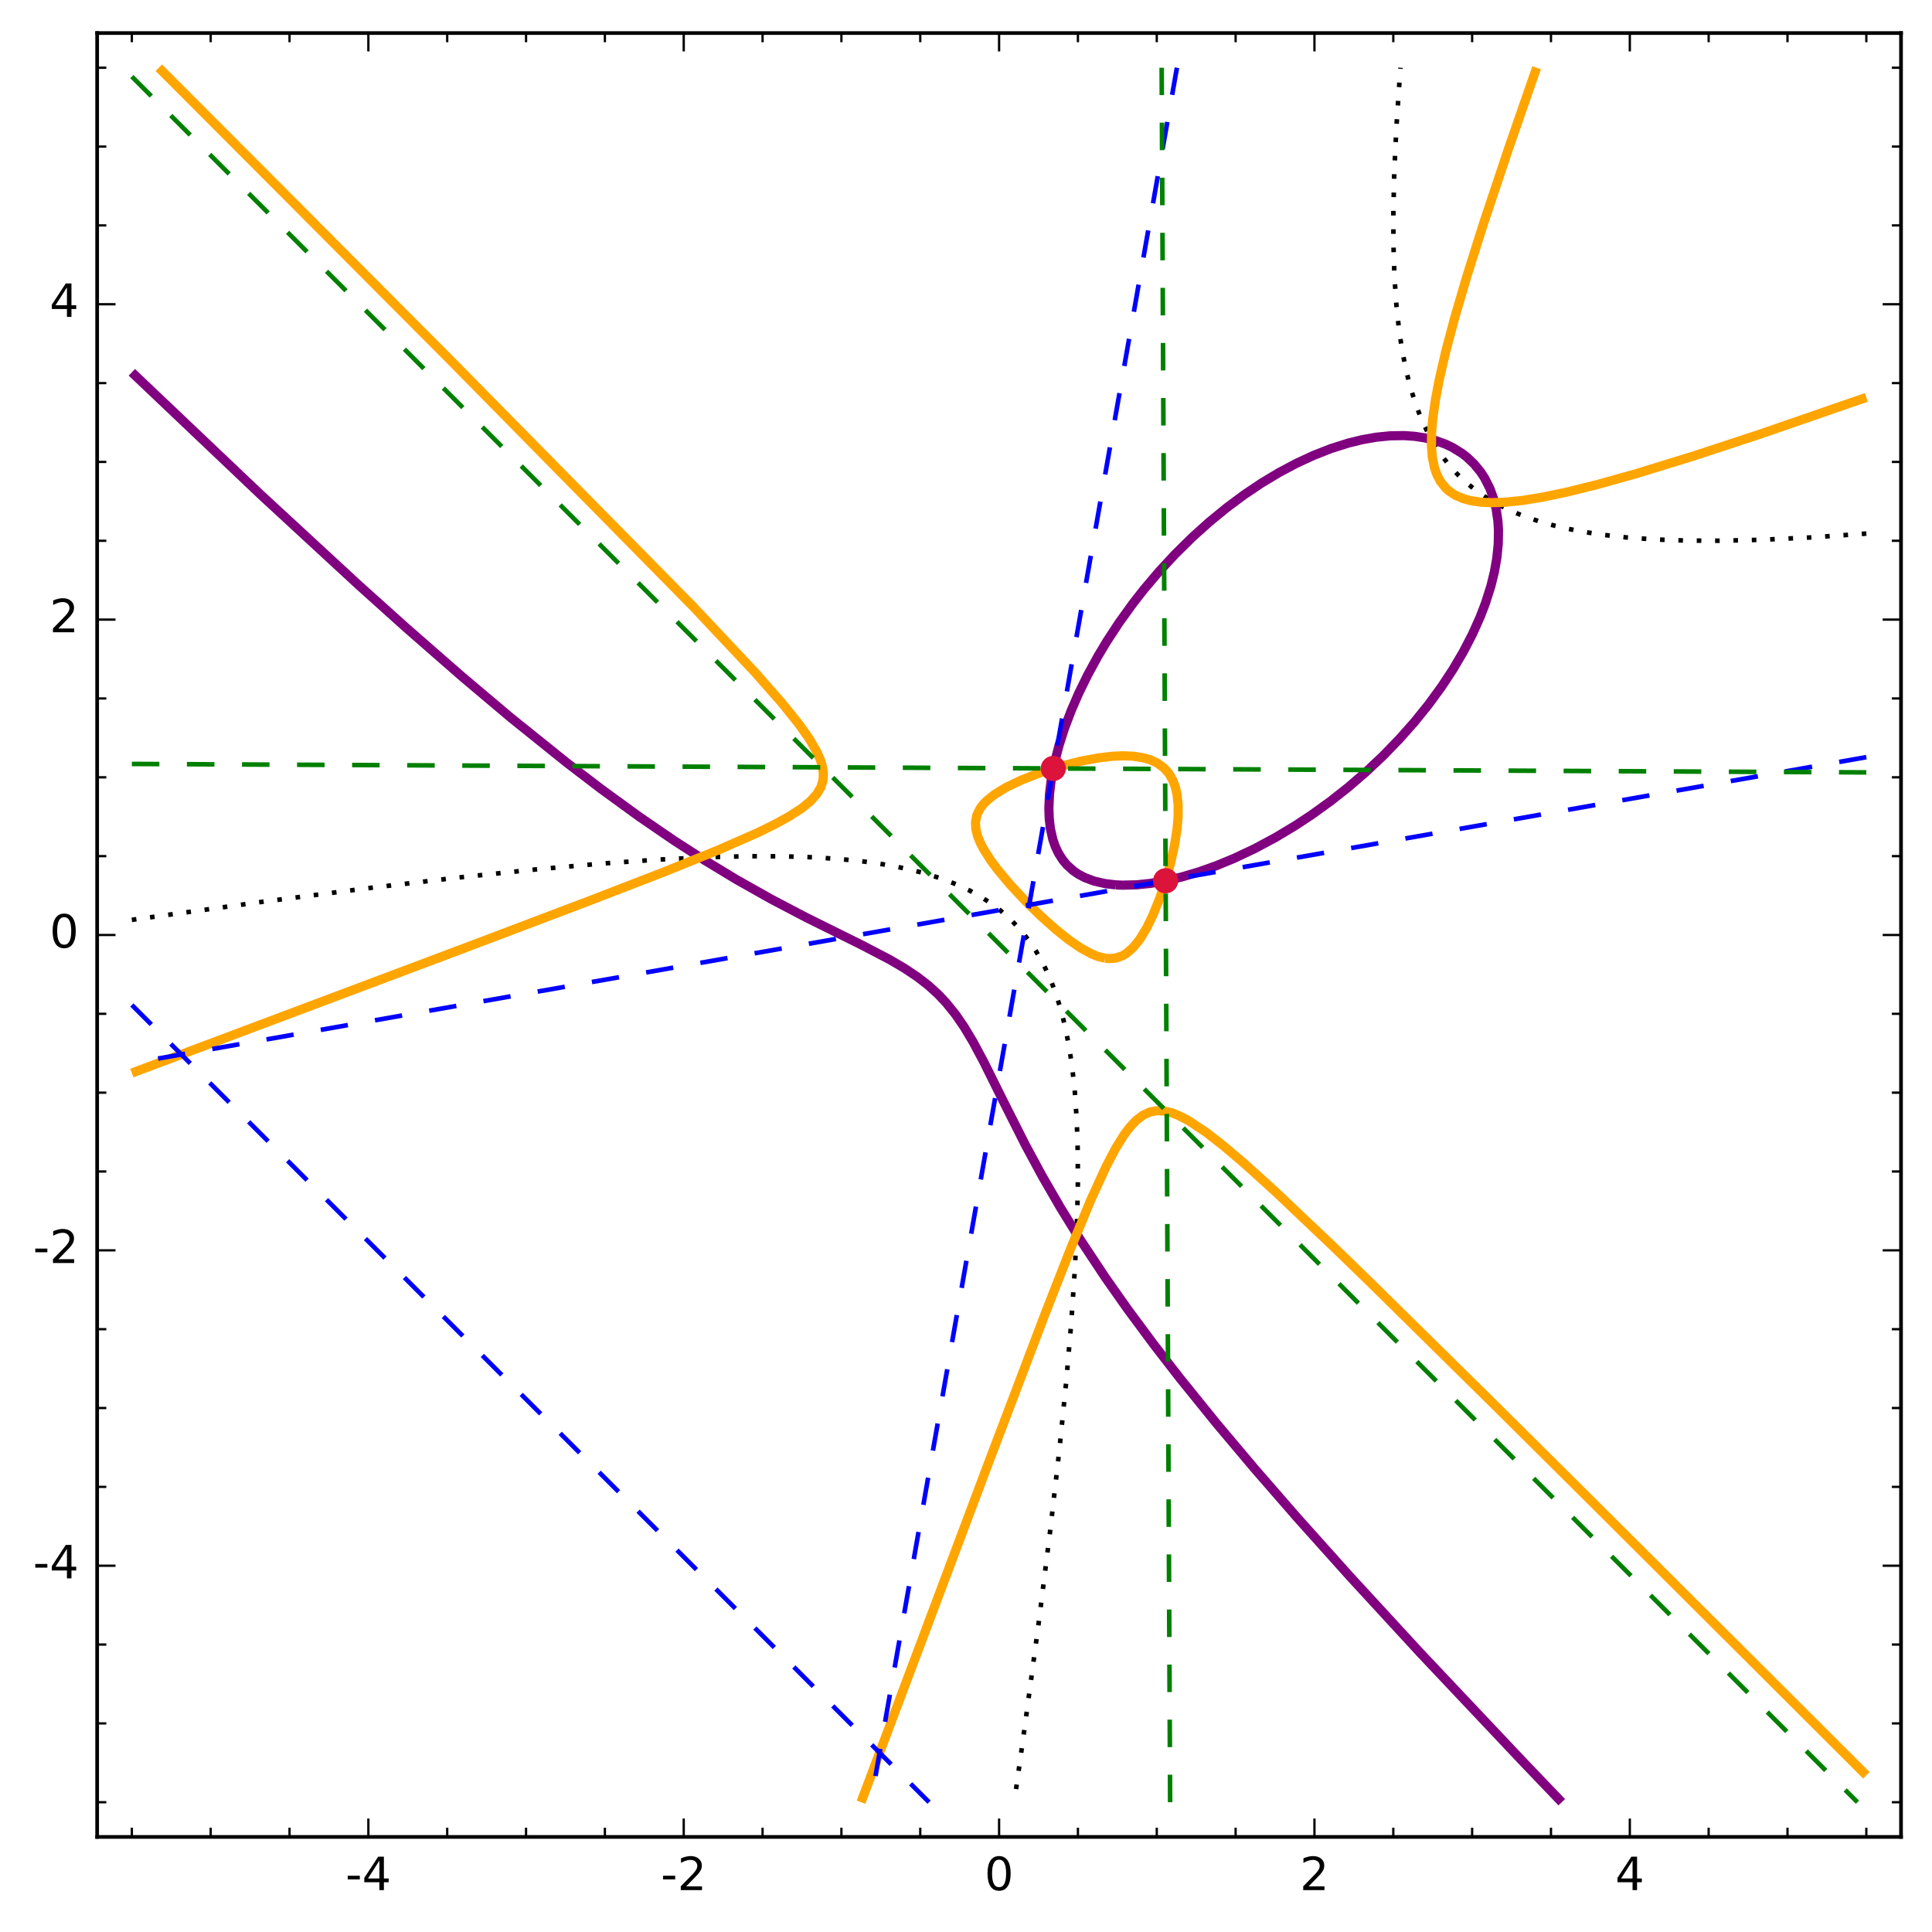 <?xml version="1.0" encoding="utf-8" standalone="no"?>
<!DOCTYPE svg PUBLIC "-//W3C//DTD SVG 1.1//EN"
  "http://www.w3.org/Graphics/SVG/1.1/DTD/svg11.dtd">
<!-- Created with matplotlib (http://matplotlib.org/) -->
<svg height="421pt" version="1.1" viewBox="0 0 421 421" width="421pt" xmlns="http://www.w3.org/2000/svg" xmlns:xlink="http://www.w3.org/1999/xlink">
 <defs>
  <style type="text/css">
*{stroke-linecap:butt;stroke-linejoin:round;stroke-miterlimit:100000;}
  </style>
 </defs>
 <g id="figure_1">
  <g id="patch_1">
   <path d="M 0 421.158 
L 421.45 421.158 
L 421.45 0 
L 0 0 
z
" style="fill:#ffffff;"/>
  </g>
  <g id="axes_1">
   <g id="patch_2">
    <path d="M 21.17 400.28 
L 414.25 400.28 
L 414.25 7.2 
L 21.17 7.2 
z
" style="fill:#ffffff;"/>
   </g>
   <g id="LineCollection_1">
    <path clip-path="url(#pf90ff4b664)" d="M 28.73 200.444 
L 56.93 196.544 
L 80.235 193.537 
L 99.929 191.215 
L 116.592 189.471 
L 130.984 188.191 
L 143.103 187.334 
L 153.707 186.809 
L 162.796 186.58 
L 170.37 186.594 
L 177.187 186.811 
L 183.247 187.213 
L 188.549 187.769 
L 193.094 188.436 
L 197.638 189.325 
L 201.425 190.276 
L 205.213 191.468 
L 208.522 192.757 
L 211.272 194.048 
L 213.544 195.301 
L 215.817 196.759 
L 218.089 198.47 
L 220.361 200.5 
L 222.343 202.604 
L 224.153 204.876 
L 225.689 207.148 
L 227.402 210.178 
L 228.813 213.208 
L 229.982 216.238 
L 231.174 220.025 
L 232.125 223.812 
L 233.014 228.357 
L 233.681 232.901 
L 234.237 238.203 
L 234.639 244.263 
L 234.857 251.08 
L 234.87 258.654 
L 234.669 266.986 
L 234.205 276.833 
L 233.438 288.194 
L 232.339 301.071 
L 230.815 316.22 
L 228.834 333.641 
L 226.281 354.091 
L 223.026 378.329 
L 221.006 392.721 
L 221.006 392.721 
" style="fill:none;stroke:#000000;stroke-dasharray:1,3;stroke-dashoffset:0.0;"/>
    <path clip-path="url(#pf90ff4b664)" d="M 406.691 116.275 
L 394.572 117.115 
L 383.968 117.621 
L 374.879 117.828 
L 367.304 117.791 
L 360.487 117.546 
L 354.428 117.114 
L 349.126 116.523 
L 344.581 115.819 
L 340.037 114.885 
L 336.249 113.886 
L 332.462 112.634 
L 329.432 111.403 
L 326.403 109.917 
L 324.13 108.595 
L 321.858 107.051 
L 319.586 105.232 
L 317.618 103.379 
L 315.799 101.374 
L 314.284 99.434 
L 312.769 97.181 
L 311.134 94.29 
L 309.717 91.26 
L 308.543 88.231 
L 307.346 84.444 
L 306.391 80.656 
L 305.499 76.112 
L 304.829 71.567 
L 304.27 66.265 
L 303.865 60.206 
L 303.645 53.389 
L 303.63 45.814 
L 303.829 37.482 
L 304.292 27.636 
L 305.058 16.274 
L 305.176 14.759 
L 305.176 14.759 
" style="fill:none;stroke:#000000;stroke-dasharray:1,3;stroke-dashoffset:0.0;"/>
   </g>
   <g id="LineCollection_2">
    <path clip-path="url(#pf90ff4b664)" d="M 28.73 81.13 
L 56.755 107.741 
L 78.289 127.617 
L 88.567 136.848 
L 100.686 147.436 
L 111.29 156.375 
L 123.566 166.247 
L 130.984 171.918 
L 139.315 177.976 
L 146.89 183.168 
L 153.707 187.565 
L 160.524 191.69 
L 168.098 195.958 
L 175.673 199.926 
L 187.792 205.932 
L 193.851 209.095 
L 196.995 210.936 
L 199.911 212.879 
L 202.287 214.723 
L 204.455 216.695 
L 206.166 218.51 
L 208.242 221.088 
L 210.109 223.812 
L 212.03 227.016 
L 214.369 231.386 
L 218.505 239.718 
L 223.475 249.565 
L 227.178 256.412 
L 231.105 263.199 
L 235.321 270.016 
L 240.84 278.348 
L 245.638 285.165 
L 251.416 292.964 
L 257.109 300.313 
L 265.075 310.16 
L 273.382 320.026 
L 282.591 330.611 
L 294.126 343.487 
L 309.464 360.151 
L 331.705 383.718 
L 340.32 392.721 
L 340.32 392.721 
" style="fill:none;stroke:#800080;stroke-width:2.0;"/>
    <path clip-path="url(#pf90ff4b664)" d="M 243.084 192.815 
L 240.812 192.546 
L 238.435 192 
L 236.403 191.242 
L 234.972 190.485 
L 233.867 189.727 
L 232.48 188.471 
L 231.625 187.455 
L 230.655 185.94 
L 229.942 184.425 
L 229.419 182.91 
L 228.905 180.638 
L 228.635 178.366 
L 228.559 176.094 
L 228.695 173.064 
L 229.06 170.034 
L 229.782 166.247 
L 230.763 162.46 
L 231.977 158.672 
L 233.409 154.885 
L 235.05 151.098 
L 237.025 147.062 
L 239.297 142.91 
L 241.203 139.736 
L 243.842 135.71 
L 246.872 131.503 
L 249.32 128.375 
L 252.528 124.588 
L 256.032 120.801 
L 259.875 117.013 
L 263.535 113.728 
L 267.322 110.627 
L 271.11 107.811 
L 274.897 105.27 
L 278.684 102.993 
L 282.471 100.976 
L 286.258 99.226 
L 290.046 97.745 
L 293.833 96.546 
L 296.863 95.804 
L 299.892 95.274 
L 302.922 94.969 
L 305.952 94.92 
L 308.224 95.073 
L 310.496 95.418 
L 312.769 95.978 
L 315.041 96.804 
L 316.556 97.533 
L 318.643 98.835 
L 319.621 99.592 
L 321.22 101.107 
L 322.615 102.808 
L 323.49 104.137 
L 324.646 106.409 
L 325.472 108.682 
L 326.032 110.954 
L 326.403 113.494 
L 326.53 115.498 
L 326.482 118.528 
L 326.176 121.558 
L 325.645 124.591 
L 324.888 127.678 
L 323.705 131.405 
L 322.544 134.434 
L 320.845 138.222 
L 318.828 142.109 
L 316.556 145.96 
L 314.169 149.583 
L 311.254 153.573 
L 308.224 157.327 
L 305.023 160.945 
L 301.353 164.732 
L 297.62 168.246 
L 293.787 171.549 
L 289.947 174.579 
L 285.741 177.608 
L 282.295 179.881 
L 277.927 182.505 
L 273.382 184.941 
L 268.837 187.081 
L 265.05 188.639 
L 261.263 189.986 
L 257.476 191.109 
L 253.642 192 
L 250.659 192.501 
L 247.629 192.812 
L 244.599 192.885 
L 243.084 192.815 
L 243.084 192.815 
" style="fill:none;stroke:#800080;stroke-width:2.0;"/>
   </g>
   <g id="LineCollection_3">
    <path clip-path="url(#pf90ff4b664)" d="M 187.627 392.721 
L 214.657 320.764 
L 227.589 286.679 
L 233.238 272.243 
L 237.782 261.269 
L 241.074 254.11 
L 243.084 250.277 
L 244.944 247.293 
L 246.114 245.717 
L 247.629 244.103 
L 249.144 242.968 
L 250.659 242.292 
L 252.174 242.028 
L 253.689 242.101 
L 255.203 242.451 
L 256.718 243.023 
L 258.991 244.195 
L 262.778 246.705 
L 266.565 249.648 
L 271.11 253.507 
L 277.927 259.67 
L 290.429 271.531 
L 298.377 279.24 
L 325.916 306.373 
L 346.096 326.416 
L 383.743 363.938 
L 405.934 386.087 
L 406.691 386.844 
L 406.691 386.844 
" style="fill:none;stroke:#ffa500;stroke-width:2.0;"/>
    <path clip-path="url(#pf90ff4b664)" d="M 406.691 86.599 
L 383.211 94.709 
L 368.819 99.439 
L 356.7 103.168 
L 348.368 105.507 
L 341.551 107.205 
L 336.249 108.318 
L 331.705 109.057 
L 327.918 109.447 
L 324.888 109.537 
L 322.615 109.42 
L 320.343 109.067 
L 318.828 108.649 
L 317.152 107.924 
L 315.799 107.038 
L 315.041 106.362 
L 313.876 104.894 
L 313.09 103.379 
L 312.57 101.865 
L 312.118 99.592 
L 311.931 97.32 
L 311.959 94.29 
L 312.208 91.26 
L 312.769 87.257 
L 313.582 82.929 
L 314.97 76.869 
L 316.978 69.295 
L 319.644 60.206 
L 323.23 48.844 
L 328.675 32.54 
L 334.052 17.032 
L 334.851 14.759 
L 334.851 14.759 
" style="fill:none;stroke:#ffa500;stroke-width:2.0;"/>
    <path clip-path="url(#pf90ff4b664)" d="M 34.607 14.759 
L 61.299 41.503 
L 98.049 78.384 
L 151.024 132.162 
L 164.56 146.553 
L 170.548 153.37 
L 174.182 157.915 
L 176.32 160.945 
L 178.072 163.975 
L 178.734 165.489 
L 179.206 167.004 
L 179.424 168.519 
L 179.337 170.034 
L 178.874 171.549 
L 177.945 173.095 
L 176.601 174.579 
L 174.754 176.094 
L 171.885 177.948 
L 168.856 179.612 
L 165.233 181.396 
L 156.623 185.183 
L 144.618 190.032 
L 128.711 196.185 
L 101.759 206.391 
L 61.299 221.592 
L 28.73 233.823 
L 28.73 233.823 
" style="fill:none;stroke:#ffa500;stroke-width:2.0;"/>
    <path clip-path="url(#pf90ff4b664)" d="M 240.812 208.808 
L 239.297 208.437 
L 237.782 207.83 
L 235.51 206.584 
L 233.023 204.876 
L 230.159 202.604 
L 226.762 199.574 
L 223.391 196.272 
L 220.115 192.757 
L 217.332 189.422 
L 215.817 187.378 
L 214.302 184.977 
L 213.544 183.49 
L 213.014 182.153 
L 212.642 180.638 
L 212.569 179.123 
L 212.87 177.608 
L 213.544 176.232 
L 214.2 175.336 
L 215.059 174.45 
L 216.794 173.064 
L 219.299 171.549 
L 222.634 169.957 
L 226.421 168.477 
L 231.017 167.004 
L 235.51 165.87 
L 239.297 165.163 
L 242.327 164.804 
L 244.599 164.698 
L 246.872 164.779 
L 249.144 165.128 
L 250.659 165.567 
L 252.174 166.266 
L 253.689 167.386 
L 254.69 168.519 
L 255.568 170.034 
L 256.129 171.549 
L 256.474 173.064 
L 256.724 175.336 
L 256.718 177.983 
L 256.492 180.638 
L 255.897 184.425 
L 255.043 188.213 
L 253.741 192.757 
L 252.695 195.787 
L 251.157 199.574 
L 249.901 202.152 
L 248.387 204.656 
L 246.872 206.535 
L 245.357 207.823 
L 244.599 208.264 
L 243.084 208.782 
L 241.57 208.886 
L 240.812 208.808 
L 240.812 208.808 
" style="fill:none;stroke:#ffa500;stroke-width:2.0;"/>
   </g>
   <g id="LineCollection_4">
    <path clip-path="url(#pf90ff4b664)" d="M 256.464 14.759 
L 189.774 392.721 
L 189.774 392.721 
" style="fill:none;stroke:#0000ff;stroke-dasharray:6,6;stroke-dashoffset:0.0;"/>
   </g>
   <g id="LineCollection_5">
    <path clip-path="url(#pf90ff4b664)" d="M 406.691 164.987 
L 28.73 231.676 
L 28.73 231.676 
" style="fill:none;stroke:#0000ff;stroke-dasharray:6,6;stroke-dashoffset:0.0;"/>
   </g>
   <g id="LineCollection_6">
    <path clip-path="url(#pf90ff4b664)" d="M 28.73 218.993 
L 202.457 392.721 
L 202.457 392.721 
" style="fill:none;stroke:#0000ff;stroke-dasharray:6,6;stroke-dashoffset:0.0;"/>
   </g>
   <g id="LineCollection_7">
    <path clip-path="url(#pf90ff4b664)" d="M 28.73 166.469 
L 406.691 168.312 
L 406.691 168.312 
" style="fill:none;stroke:#008000;stroke-dasharray:6,6;stroke-dashoffset:0.0;"/>
   </g>
   <g id="LineCollection_8">
    <path clip-path="url(#pf90ff4b664)" d="M 254.981 392.721 
L 253.139 14.759 
L 253.139 14.759 
" style="fill:none;stroke:#008000;stroke-dasharray:6,6;stroke-dashoffset:0.0;"/>
   </g>
   <g id="LineCollection_9">
    <path clip-path="url(#pf90ff4b664)" d="M 28.73 16.686 
L 404.764 392.721 
L 404.764 392.721 
" style="fill:none;stroke:#008000;stroke-dasharray:6,6;stroke-dashoffset:0.0;"/>
   </g>
   <g id="patch_3">
    <path d="M 21.17 7.2 
L 414.25 7.2 
" style="fill:none;stroke:#000000;stroke-linecap:square;stroke-linejoin:miter;stroke-width:0.8;"/>
   </g>
   <g id="patch_4">
    <path d="M 414.25 400.28 
L 414.25 7.2 
" style="fill:none;stroke:#000000;stroke-linecap:square;stroke-linejoin:miter;stroke-width:0.8;"/>
   </g>
   <g id="patch_5">
    <path d="M 21.17 400.28 
L 414.25 400.28 
" style="fill:none;stroke:#000000;stroke-linecap:square;stroke-linejoin:miter;stroke-width:0.8;"/>
   </g>
   <g id="patch_6">
    <path d="M 21.17 400.28 
L 21.17 7.2 
" style="fill:none;stroke:#000000;stroke-linecap:square;stroke-linejoin:miter;stroke-width:0.8;"/>
   </g>
   <g id="matplotlib.axis_1">
    <g id="xtick_1">
     <g id="line2d_1">
      <defs>
       <path d="M 0 0 
L 0 -4 
" id="m4f986a17b3" style="stroke:#000000;stroke-width:0.5;"/>
      </defs>
      <g>
       <use style="stroke:#000000;stroke-width:0.5;" x="80.27" xlink:href="#m4f986a17b3" y="400.28"/>
      </g>
     </g>
     <g id="line2d_2">
      <defs>
       <path d="M 0 0 
L 0 4 
" id="m95a67f46a6" style="stroke:#000000;stroke-width:0.5;"/>
      </defs>
      <g>
       <use style="stroke:#000000;stroke-width:0.5;" x="80.27" xlink:href="#m95a67f46a6" y="7.2"/>
      </g>
     </g>
     <g id="text_1">
      <!-- -4 -->
      <defs>
       <path d="M 4.891 31.391 
L 31.203 31.391 
L 31.203 23.391 
L 4.891 23.391 
z
" id="BitstreamVeraSans-Roman-2d"/>
       <path d="M 37.797 64.312 
L 12.891 25.391 
L 37.797 25.391 
z
M 35.203 72.906 
L 47.609 72.906 
L 47.609 25.391 
L 58.016 25.391 
L 58.016 17.188 
L 47.609 17.188 
L 47.609 0 
L 37.797 0 
L 37.797 17.188 
L 4.891 17.188 
L 4.891 26.703 
z
" id="BitstreamVeraSans-Roman-34"/>
      </defs>
      <g transform="translate(75.285 411.878)scale(0.1 -0.1)">
       <use xlink:href="#BitstreamVeraSans-Roman-2d"/>
       <use x="36.084" xlink:href="#BitstreamVeraSans-Roman-34"/>
      </g>
     </g>
    </g>
    <g id="xtick_2">
     <g id="line2d_3">
      <g>
       <use style="stroke:#000000;stroke-width:0.5;" x="148.99" xlink:href="#m4f986a17b3" y="400.28"/>
      </g>
     </g>
     <g id="line2d_4">
      <g>
       <use style="stroke:#000000;stroke-width:0.5;" x="148.99" xlink:href="#m95a67f46a6" y="7.2"/>
      </g>
     </g>
     <g id="text_2">
      <!-- -2 -->
      <defs>
       <path d="M 19.188 8.297 
L 53.609 8.297 
L 53.609 0 
L 7.328 0 
L 7.328 8.297 
Q 12.938 14.109 22.625 23.891 
Q 32.328 33.688 34.812 36.531 
Q 39.547 41.844 41.422 45.531 
Q 43.312 49.219 43.312 52.781 
Q 43.312 58.594 39.234 62.25 
Q 35.156 65.922 28.609 65.922 
Q 23.969 65.922 18.812 64.312 
Q 13.672 62.703 7.812 59.422 
L 7.812 69.391 
Q 13.766 71.781 18.938 73 
Q 24.125 74.219 28.422 74.219 
Q 39.75 74.219 46.484 68.547 
Q 53.219 62.891 53.219 53.422 
Q 53.219 48.922 51.531 44.891 
Q 49.859 40.875 45.406 35.406 
Q 44.188 33.984 37.641 27.219 
Q 31.109 20.453 19.188 8.297 
" id="BitstreamVeraSans-Roman-32"/>
      </defs>
      <g transform="translate(144.005 411.878)scale(0.1 -0.1)">
       <use xlink:href="#BitstreamVeraSans-Roman-2d"/>
       <use x="36.084" xlink:href="#BitstreamVeraSans-Roman-32"/>
      </g>
     </g>
    </g>
    <g id="xtick_3">
     <g id="line2d_5">
      <g>
       <use style="stroke:#000000;stroke-width:0.5;" x="217.71" xlink:href="#m4f986a17b3" y="400.28"/>
      </g>
     </g>
     <g id="line2d_6">
      <g>
       <use style="stroke:#000000;stroke-width:0.5;" x="217.71" xlink:href="#m95a67f46a6" y="7.2"/>
      </g>
     </g>
     <g id="text_3">
      <!-- 0 -->
      <defs>
       <path d="M 31.781 66.406 
Q 24.172 66.406 20.328 58.906 
Q 16.5 51.422 16.5 36.375 
Q 16.5 21.391 20.328 13.891 
Q 24.172 6.391 31.781 6.391 
Q 39.453 6.391 43.281 13.891 
Q 47.125 21.391 47.125 36.375 
Q 47.125 51.422 43.281 58.906 
Q 39.453 66.406 31.781 66.406 
M 31.781 74.219 
Q 44.047 74.219 50.516 64.516 
Q 56.984 54.828 56.984 36.375 
Q 56.984 17.969 50.516 8.266 
Q 44.047 -1.422 31.781 -1.422 
Q 19.531 -1.422 13.062 8.266 
Q 6.594 17.969 6.594 36.375 
Q 6.594 54.828 13.062 64.516 
Q 19.531 74.219 31.781 74.219 
" id="BitstreamVeraSans-Roman-30"/>
      </defs>
      <g transform="translate(214.529 411.878)scale(0.1 -0.1)">
       <use xlink:href="#BitstreamVeraSans-Roman-30"/>
      </g>
     </g>
    </g>
    <g id="xtick_4">
     <g id="line2d_7">
      <g>
       <use style="stroke:#000000;stroke-width:0.5;" x="286.431" xlink:href="#m4f986a17b3" y="400.28"/>
      </g>
     </g>
     <g id="line2d_8">
      <g>
       <use style="stroke:#000000;stroke-width:0.5;" x="286.431" xlink:href="#m95a67f46a6" y="7.2"/>
      </g>
     </g>
     <g id="text_4">
      <!-- 2 -->
      <g transform="translate(283.249 411.878)scale(0.1 -0.1)">
       <use xlink:href="#BitstreamVeraSans-Roman-32"/>
      </g>
     </g>
    </g>
    <g id="xtick_5">
     <g id="line2d_9">
      <g>
       <use style="stroke:#000000;stroke-width:0.5;" x="355.151" xlink:href="#m4f986a17b3" y="400.28"/>
      </g>
     </g>
     <g id="line2d_10">
      <g>
       <use style="stroke:#000000;stroke-width:0.5;" x="355.151" xlink:href="#m95a67f46a6" y="7.2"/>
      </g>
     </g>
     <g id="text_5">
      <!-- 4 -->
      <g transform="translate(351.97 411.878)scale(0.1 -0.1)">
       <use xlink:href="#BitstreamVeraSans-Roman-34"/>
      </g>
     </g>
    </g>
    <g id="xtick_6">
     <g id="line2d_11">
      <defs>
       <path d="M 0 0 
L 0 -2 
" id="mf1c32f7216" style="stroke:#000000;stroke-width:0.5;"/>
      </defs>
      <g>
       <use style="stroke:#000000;stroke-width:0.5;" x="28.73" xlink:href="#mf1c32f7216" y="400.28"/>
      </g>
     </g>
     <g id="line2d_12">
      <defs>
       <path d="M 0 0 
L 0 2 
" id="m57cf1680a2" style="stroke:#000000;stroke-width:0.5;"/>
      </defs>
      <g>
       <use style="stroke:#000000;stroke-width:0.5;" x="28.73" xlink:href="#m57cf1680a2" y="7.2"/>
      </g>
     </g>
    </g>
    <g id="xtick_7">
     <g id="line2d_13">
      <g>
       <use style="stroke:#000000;stroke-width:0.5;" x="45.91" xlink:href="#mf1c32f7216" y="400.28"/>
      </g>
     </g>
     <g id="line2d_14">
      <g>
       <use style="stroke:#000000;stroke-width:0.5;" x="45.91" xlink:href="#m57cf1680a2" y="7.2"/>
      </g>
     </g>
    </g>
    <g id="xtick_8">
     <g id="line2d_15">
      <g>
       <use style="stroke:#000000;stroke-width:0.5;" x="63.09" xlink:href="#mf1c32f7216" y="400.28"/>
      </g>
     </g>
     <g id="line2d_16">
      <g>
       <use style="stroke:#000000;stroke-width:0.5;" x="63.09" xlink:href="#m57cf1680a2" y="7.2"/>
      </g>
     </g>
    </g>
    <g id="xtick_9">
     <g id="line2d_17">
      <g>
       <use style="stroke:#000000;stroke-width:0.5;" x="97.45" xlink:href="#mf1c32f7216" y="400.28"/>
      </g>
     </g>
     <g id="line2d_18">
      <g>
       <use style="stroke:#000000;stroke-width:0.5;" x="97.45" xlink:href="#m57cf1680a2" y="7.2"/>
      </g>
     </g>
    </g>
    <g id="xtick_10">
     <g id="line2d_19">
      <g>
       <use style="stroke:#000000;stroke-width:0.5;" x="114.63" xlink:href="#mf1c32f7216" y="400.28"/>
      </g>
     </g>
     <g id="line2d_20">
      <g>
       <use style="stroke:#000000;stroke-width:0.5;" x="114.63" xlink:href="#m57cf1680a2" y="7.2"/>
      </g>
     </g>
    </g>
    <g id="xtick_11">
     <g id="line2d_21">
      <g>
       <use style="stroke:#000000;stroke-width:0.5;" x="131.81" xlink:href="#mf1c32f7216" y="400.28"/>
      </g>
     </g>
     <g id="line2d_22">
      <g>
       <use style="stroke:#000000;stroke-width:0.5;" x="131.81" xlink:href="#m57cf1680a2" y="7.2"/>
      </g>
     </g>
    </g>
    <g id="xtick_12">
     <g id="line2d_23">
      <g>
       <use style="stroke:#000000;stroke-width:0.5;" x="166.17" xlink:href="#mf1c32f7216" y="400.28"/>
      </g>
     </g>
     <g id="line2d_24">
      <g>
       <use style="stroke:#000000;stroke-width:0.5;" x="166.17" xlink:href="#m57cf1680a2" y="7.2"/>
      </g>
     </g>
    </g>
    <g id="xtick_13">
     <g id="line2d_25">
      <g>
       <use style="stroke:#000000;stroke-width:0.5;" x="183.35" xlink:href="#mf1c32f7216" y="400.28"/>
      </g>
     </g>
     <g id="line2d_26">
      <g>
       <use style="stroke:#000000;stroke-width:0.5;" x="183.35" xlink:href="#m57cf1680a2" y="7.2"/>
      </g>
     </g>
    </g>
    <g id="xtick_14">
     <g id="line2d_27">
      <g>
       <use style="stroke:#000000;stroke-width:0.5;" x="200.53" xlink:href="#mf1c32f7216" y="400.28"/>
      </g>
     </g>
     <g id="line2d_28">
      <g>
       <use style="stroke:#000000;stroke-width:0.5;" x="200.53" xlink:href="#m57cf1680a2" y="7.2"/>
      </g>
     </g>
    </g>
    <g id="xtick_15">
     <g id="line2d_29">
      <g>
       <use style="stroke:#000000;stroke-width:0.5;" x="234.89" xlink:href="#mf1c32f7216" y="400.28"/>
      </g>
     </g>
     <g id="line2d_30">
      <g>
       <use style="stroke:#000000;stroke-width:0.5;" x="234.89" xlink:href="#m57cf1680a2" y="7.2"/>
      </g>
     </g>
    </g>
    <g id="xtick_16">
     <g id="line2d_31">
      <g>
       <use style="stroke:#000000;stroke-width:0.5;" x="252.07" xlink:href="#mf1c32f7216" y="400.28"/>
      </g>
     </g>
     <g id="line2d_32">
      <g>
       <use style="stroke:#000000;stroke-width:0.5;" x="252.07" xlink:href="#m57cf1680a2" y="7.2"/>
      </g>
     </g>
    </g>
    <g id="xtick_17">
     <g id="line2d_33">
      <g>
       <use style="stroke:#000000;stroke-width:0.5;" x="269.251" xlink:href="#mf1c32f7216" y="400.28"/>
      </g>
     </g>
     <g id="line2d_34">
      <g>
       <use style="stroke:#000000;stroke-width:0.5;" x="269.251" xlink:href="#m57cf1680a2" y="7.2"/>
      </g>
     </g>
    </g>
    <g id="xtick_18">
     <g id="line2d_35">
      <g>
       <use style="stroke:#000000;stroke-width:0.5;" x="303.611" xlink:href="#mf1c32f7216" y="400.28"/>
      </g>
     </g>
     <g id="line2d_36">
      <g>
       <use style="stroke:#000000;stroke-width:0.5;" x="303.611" xlink:href="#m57cf1680a2" y="7.2"/>
      </g>
     </g>
    </g>
    <g id="xtick_19">
     <g id="line2d_37">
      <g>
       <use style="stroke:#000000;stroke-width:0.5;" x="320.791" xlink:href="#mf1c32f7216" y="400.28"/>
      </g>
     </g>
     <g id="line2d_38">
      <g>
       <use style="stroke:#000000;stroke-width:0.5;" x="320.791" xlink:href="#m57cf1680a2" y="7.2"/>
      </g>
     </g>
    </g>
    <g id="xtick_20">
     <g id="line2d_39">
      <g>
       <use style="stroke:#000000;stroke-width:0.5;" x="337.971" xlink:href="#mf1c32f7216" y="400.28"/>
      </g>
     </g>
     <g id="line2d_40">
      <g>
       <use style="stroke:#000000;stroke-width:0.5;" x="337.971" xlink:href="#m57cf1680a2" y="7.2"/>
      </g>
     </g>
    </g>
    <g id="xtick_21">
     <g id="line2d_41">
      <g>
       <use style="stroke:#000000;stroke-width:0.5;" x="372.331" xlink:href="#mf1c32f7216" y="400.28"/>
      </g>
     </g>
     <g id="line2d_42">
      <g>
       <use style="stroke:#000000;stroke-width:0.5;" x="372.331" xlink:href="#m57cf1680a2" y="7.2"/>
      </g>
     </g>
    </g>
    <g id="xtick_22">
     <g id="line2d_43">
      <g>
       <use style="stroke:#000000;stroke-width:0.5;" x="389.511" xlink:href="#mf1c32f7216" y="400.28"/>
      </g>
     </g>
     <g id="line2d_44">
      <g>
       <use style="stroke:#000000;stroke-width:0.5;" x="389.511" xlink:href="#m57cf1680a2" y="7.2"/>
      </g>
     </g>
    </g>
    <g id="xtick_23">
     <g id="line2d_45">
      <g>
       <use style="stroke:#000000;stroke-width:0.5;" x="406.691" xlink:href="#mf1c32f7216" y="400.28"/>
      </g>
     </g>
     <g id="line2d_46">
      <g>
       <use style="stroke:#000000;stroke-width:0.5;" x="406.691" xlink:href="#m57cf1680a2" y="7.2"/>
      </g>
     </g>
    </g>
   </g>
   <g id="matplotlib.axis_2">
    <g id="ytick_1">
     <g id="line2d_47">
      <defs>
       <path d="M 0 0 
L 4 0 
" id="m95b6ca1e77" style="stroke:#000000;stroke-width:0.5;"/>
      </defs>
      <g>
       <use style="stroke:#000000;stroke-width:0.5;" x="21.17" xlink:href="#m95b6ca1e77" y="341.181"/>
      </g>
     </g>
     <g id="line2d_48">
      <defs>
       <path d="M 0 0 
L -4 0 
" id="m754ff284b7" style="stroke:#000000;stroke-width:0.5;"/>
      </defs>
      <g>
       <use style="stroke:#000000;stroke-width:0.5;" x="414.25" xlink:href="#m754ff284b7" y="341.181"/>
      </g>
     </g>
     <g id="text_6">
      <!-- -4 -->
      <g transform="translate(7.2 343.94)scale(0.1 -0.1)">
       <use xlink:href="#BitstreamVeraSans-Roman-2d"/>
       <use x="36.084" xlink:href="#BitstreamVeraSans-Roman-34"/>
      </g>
     </g>
    </g>
    <g id="ytick_2">
     <g id="line2d_49">
      <g>
       <use style="stroke:#000000;stroke-width:0.5;" x="21.17" xlink:href="#m95b6ca1e77" y="272.46"/>
      </g>
     </g>
     <g id="line2d_50">
      <g>
       <use style="stroke:#000000;stroke-width:0.5;" x="414.25" xlink:href="#m754ff284b7" y="272.46"/>
      </g>
     </g>
     <g id="text_7">
      <!-- -2 -->
      <g transform="translate(7.2 275.22)scale(0.1 -0.1)">
       <use xlink:href="#BitstreamVeraSans-Roman-2d"/>
       <use x="36.084" xlink:href="#BitstreamVeraSans-Roman-32"/>
      </g>
     </g>
    </g>
    <g id="ytick_3">
     <g id="line2d_51">
      <g>
       <use style="stroke:#000000;stroke-width:0.5;" x="21.17" xlink:href="#m95b6ca1e77" y="203.74"/>
      </g>
     </g>
     <g id="line2d_52">
      <g>
       <use style="stroke:#000000;stroke-width:0.5;" x="414.25" xlink:href="#m754ff284b7" y="203.74"/>
      </g>
     </g>
     <g id="text_8">
      <!-- 0 -->
      <g transform="translate(10.808 206.499)scale(0.1 -0.1)">
       <use xlink:href="#BitstreamVeraSans-Roman-30"/>
      </g>
     </g>
    </g>
    <g id="ytick_4">
     <g id="line2d_53">
      <g>
       <use style="stroke:#000000;stroke-width:0.5;" x="21.17" xlink:href="#m95b6ca1e77" y="135.02"/>
      </g>
     </g>
     <g id="line2d_54">
      <g>
       <use style="stroke:#000000;stroke-width:0.5;" x="414.25" xlink:href="#m754ff284b7" y="135.02"/>
      </g>
     </g>
     <g id="text_9">
      <!-- 2 -->
      <g transform="translate(10.808 137.779)scale(0.1 -0.1)">
       <use xlink:href="#BitstreamVeraSans-Roman-32"/>
      </g>
     </g>
    </g>
    <g id="ytick_5">
     <g id="line2d_55">
      <g>
       <use style="stroke:#000000;stroke-width:0.5;" x="21.17" xlink:href="#m95b6ca1e77" y="66.299"/>
      </g>
     </g>
     <g id="line2d_56">
      <g>
       <use style="stroke:#000000;stroke-width:0.5;" x="414.25" xlink:href="#m754ff284b7" y="66.299"/>
      </g>
     </g>
     <g id="text_10">
      <!-- 4 -->
      <g transform="translate(10.808 69.059)scale(0.1 -0.1)">
       <use xlink:href="#BitstreamVeraSans-Roman-34"/>
      </g>
     </g>
    </g>
    <g id="ytick_6">
     <g id="line2d_57">
      <defs>
       <path d="M 0 0 
L 2 0 
" id="m4280985fbc" style="stroke:#000000;stroke-width:0.5;"/>
      </defs>
      <g>
       <use style="stroke:#000000;stroke-width:0.5;" x="21.17" xlink:href="#m4280985fbc" y="392.721"/>
      </g>
     </g>
     <g id="line2d_58">
      <defs>
       <path d="M 0 0 
L -2 0 
" id="m5df5e07f68" style="stroke:#000000;stroke-width:0.5;"/>
      </defs>
      <g>
       <use style="stroke:#000000;stroke-width:0.5;" x="414.25" xlink:href="#m5df5e07f68" y="392.721"/>
      </g>
     </g>
    </g>
    <g id="ytick_7">
     <g id="line2d_59">
      <g>
       <use style="stroke:#000000;stroke-width:0.5;" x="21.17" xlink:href="#m4280985fbc" y="375.541"/>
      </g>
     </g>
     <g id="line2d_60">
      <g>
       <use style="stroke:#000000;stroke-width:0.5;" x="414.25" xlink:href="#m5df5e07f68" y="375.541"/>
      </g>
     </g>
    </g>
    <g id="ytick_8">
     <g id="line2d_61">
      <g>
       <use style="stroke:#000000;stroke-width:0.5;" x="21.17" xlink:href="#m4280985fbc" y="358.361"/>
      </g>
     </g>
     <g id="line2d_62">
      <g>
       <use style="stroke:#000000;stroke-width:0.5;" x="414.25" xlink:href="#m5df5e07f68" y="358.361"/>
      </g>
     </g>
    </g>
    <g id="ytick_9">
     <g id="line2d_63">
      <g>
       <use style="stroke:#000000;stroke-width:0.5;" x="21.17" xlink:href="#m4280985fbc" y="324"/>
      </g>
     </g>
     <g id="line2d_64">
      <g>
       <use style="stroke:#000000;stroke-width:0.5;" x="414.25" xlink:href="#m5df5e07f68" y="324"/>
      </g>
     </g>
    </g>
    <g id="ytick_10">
     <g id="line2d_65">
      <g>
       <use style="stroke:#000000;stroke-width:0.5;" x="21.17" xlink:href="#m4280985fbc" y="306.82"/>
      </g>
     </g>
     <g id="line2d_66">
      <g>
       <use style="stroke:#000000;stroke-width:0.5;" x="414.25" xlink:href="#m5df5e07f68" y="306.82"/>
      </g>
     </g>
    </g>
    <g id="ytick_11">
     <g id="line2d_67">
      <g>
       <use style="stroke:#000000;stroke-width:0.5;" x="21.17" xlink:href="#m4280985fbc" y="289.64"/>
      </g>
     </g>
     <g id="line2d_68">
      <g>
       <use style="stroke:#000000;stroke-width:0.5;" x="414.25" xlink:href="#m5df5e07f68" y="289.64"/>
      </g>
     </g>
    </g>
    <g id="ytick_12">
     <g id="line2d_69">
      <g>
       <use style="stroke:#000000;stroke-width:0.5;" x="21.17" xlink:href="#m4280985fbc" y="255.28"/>
      </g>
     </g>
     <g id="line2d_70">
      <g>
       <use style="stroke:#000000;stroke-width:0.5;" x="414.25" xlink:href="#m5df5e07f68" y="255.28"/>
      </g>
     </g>
    </g>
    <g id="ytick_13">
     <g id="line2d_71">
      <g>
       <use style="stroke:#000000;stroke-width:0.5;" x="21.17" xlink:href="#m4280985fbc" y="238.1"/>
      </g>
     </g>
     <g id="line2d_72">
      <g>
       <use style="stroke:#000000;stroke-width:0.5;" x="414.25" xlink:href="#m5df5e07f68" y="238.1"/>
      </g>
     </g>
    </g>
    <g id="ytick_14">
     <g id="line2d_73">
      <g>
       <use style="stroke:#000000;stroke-width:0.5;" x="21.17" xlink:href="#m4280985fbc" y="220.92"/>
      </g>
     </g>
     <g id="line2d_74">
      <g>
       <use style="stroke:#000000;stroke-width:0.5;" x="414.25" xlink:href="#m5df5e07f68" y="220.92"/>
      </g>
     </g>
    </g>
    <g id="ytick_15">
     <g id="line2d_75">
      <g>
       <use style="stroke:#000000;stroke-width:0.5;" x="21.17" xlink:href="#m4280985fbc" y="186.56"/>
      </g>
     </g>
     <g id="line2d_76">
      <g>
       <use style="stroke:#000000;stroke-width:0.5;" x="414.25" xlink:href="#m5df5e07f68" y="186.56"/>
      </g>
     </g>
    </g>
    <g id="ytick_16">
     <g id="line2d_77">
      <g>
       <use style="stroke:#000000;stroke-width:0.5;" x="21.17" xlink:href="#m4280985fbc" y="169.38"/>
      </g>
     </g>
     <g id="line2d_78">
      <g>
       <use style="stroke:#000000;stroke-width:0.5;" x="414.25" xlink:href="#m5df5e07f68" y="169.38"/>
      </g>
     </g>
    </g>
    <g id="ytick_17">
     <g id="line2d_79">
      <g>
       <use style="stroke:#000000;stroke-width:0.5;" x="21.17" xlink:href="#m4280985fbc" y="152.2"/>
      </g>
     </g>
     <g id="line2d_80">
      <g>
       <use style="stroke:#000000;stroke-width:0.5;" x="414.25" xlink:href="#m5df5e07f68" y="152.2"/>
      </g>
     </g>
    </g>
    <g id="ytick_18">
     <g id="line2d_81">
      <g>
       <use style="stroke:#000000;stroke-width:0.5;" x="21.17" xlink:href="#m4280985fbc" y="117.84"/>
      </g>
     </g>
     <g id="line2d_82">
      <g>
       <use style="stroke:#000000;stroke-width:0.5;" x="414.25" xlink:href="#m5df5e07f68" y="117.84"/>
      </g>
     </g>
    </g>
    <g id="ytick_19">
     <g id="line2d_83">
      <g>
       <use style="stroke:#000000;stroke-width:0.5;" x="21.17" xlink:href="#m4280985fbc" y="100.66"/>
      </g>
     </g>
     <g id="line2d_84">
      <g>
       <use style="stroke:#000000;stroke-width:0.5;" x="414.25" xlink:href="#m5df5e07f68" y="100.66"/>
      </g>
     </g>
    </g>
    <g id="ytick_20">
     <g id="line2d_85">
      <g>
       <use style="stroke:#000000;stroke-width:0.5;" x="21.17" xlink:href="#m4280985fbc" y="83.48"/>
      </g>
     </g>
     <g id="line2d_86">
      <g>
       <use style="stroke:#000000;stroke-width:0.5;" x="414.25" xlink:href="#m5df5e07f68" y="83.48"/>
      </g>
     </g>
    </g>
    <g id="ytick_21">
     <g id="line2d_87">
      <g>
       <use style="stroke:#000000;stroke-width:0.5;" x="21.17" xlink:href="#m4280985fbc" y="49.119"/>
      </g>
     </g>
     <g id="line2d_88">
      <g>
       <use style="stroke:#000000;stroke-width:0.5;" x="414.25" xlink:href="#m5df5e07f68" y="49.119"/>
      </g>
     </g>
    </g>
    <g id="ytick_22">
     <g id="line2d_89">
      <g>
       <use style="stroke:#000000;stroke-width:0.5;" x="21.17" xlink:href="#m4280985fbc" y="31.939"/>
      </g>
     </g>
     <g id="line2d_90">
      <g>
       <use style="stroke:#000000;stroke-width:0.5;" x="414.25" xlink:href="#m5df5e07f68" y="31.939"/>
      </g>
     </g>
    </g>
    <g id="ytick_23">
     <g id="line2d_91">
      <g>
       <use style="stroke:#000000;stroke-width:0.5;" x="21.17" xlink:href="#m4280985fbc" y="14.759"/>
      </g>
     </g>
     <g id="line2d_92">
      <g>
       <use style="stroke:#000000;stroke-width:0.5;" x="414.25" xlink:href="#m5df5e07f68" y="14.759"/>
      </g>
     </g>
    </g>
   </g>
   <g id="PathCollection_1">
    <path clip-path="url(#pf90ff4b664)" d="M 229.522 170.187 
C 230.249 170.187 230.945 169.898 231.459 169.384 
C 231.973 168.871 232.261 168.174 232.261 167.448 
C 232.261 166.722 231.973 166.025 231.459 165.511 
C 230.945 164.998 230.249 164.709 229.522 164.709 
C 228.796 164.709 228.1 164.998 227.586 165.511 
C 227.072 166.025 226.784 166.722 226.784 167.448 
C 226.784 168.174 227.072 168.871 227.586 169.384 
C 228.1 169.898 228.796 170.187 229.522 170.187 
z
" style="fill:#dc143c;"/>
   </g>
   <g id="PathCollection_2">
    <path clip-path="url(#pf90ff4b664)" d="M 254.002 194.666 
C 254.729 194.666 255.425 194.378 255.939 193.864 
C 256.452 193.351 256.741 192.654 256.741 191.928 
C 256.741 191.202 256.452 190.505 255.939 189.991 
C 255.425 189.478 254.729 189.189 254.002 189.189 
C 253.276 189.189 252.579 189.478 252.066 189.991 
C 251.552 190.505 251.264 191.202 251.264 191.928 
C 251.264 192.654 251.552 193.351 252.066 193.864 
C 252.579 194.378 253.276 194.666 254.002 194.666 
z
" style="fill:#dc143c;"/>
   </g>
  </g>
 </g>
 <defs>
  <clipPath id="pf90ff4b664">
   <rect height="393.08" width="393.08" x="21.17" y="7.2"/>
  </clipPath>
 </defs>
</svg>
